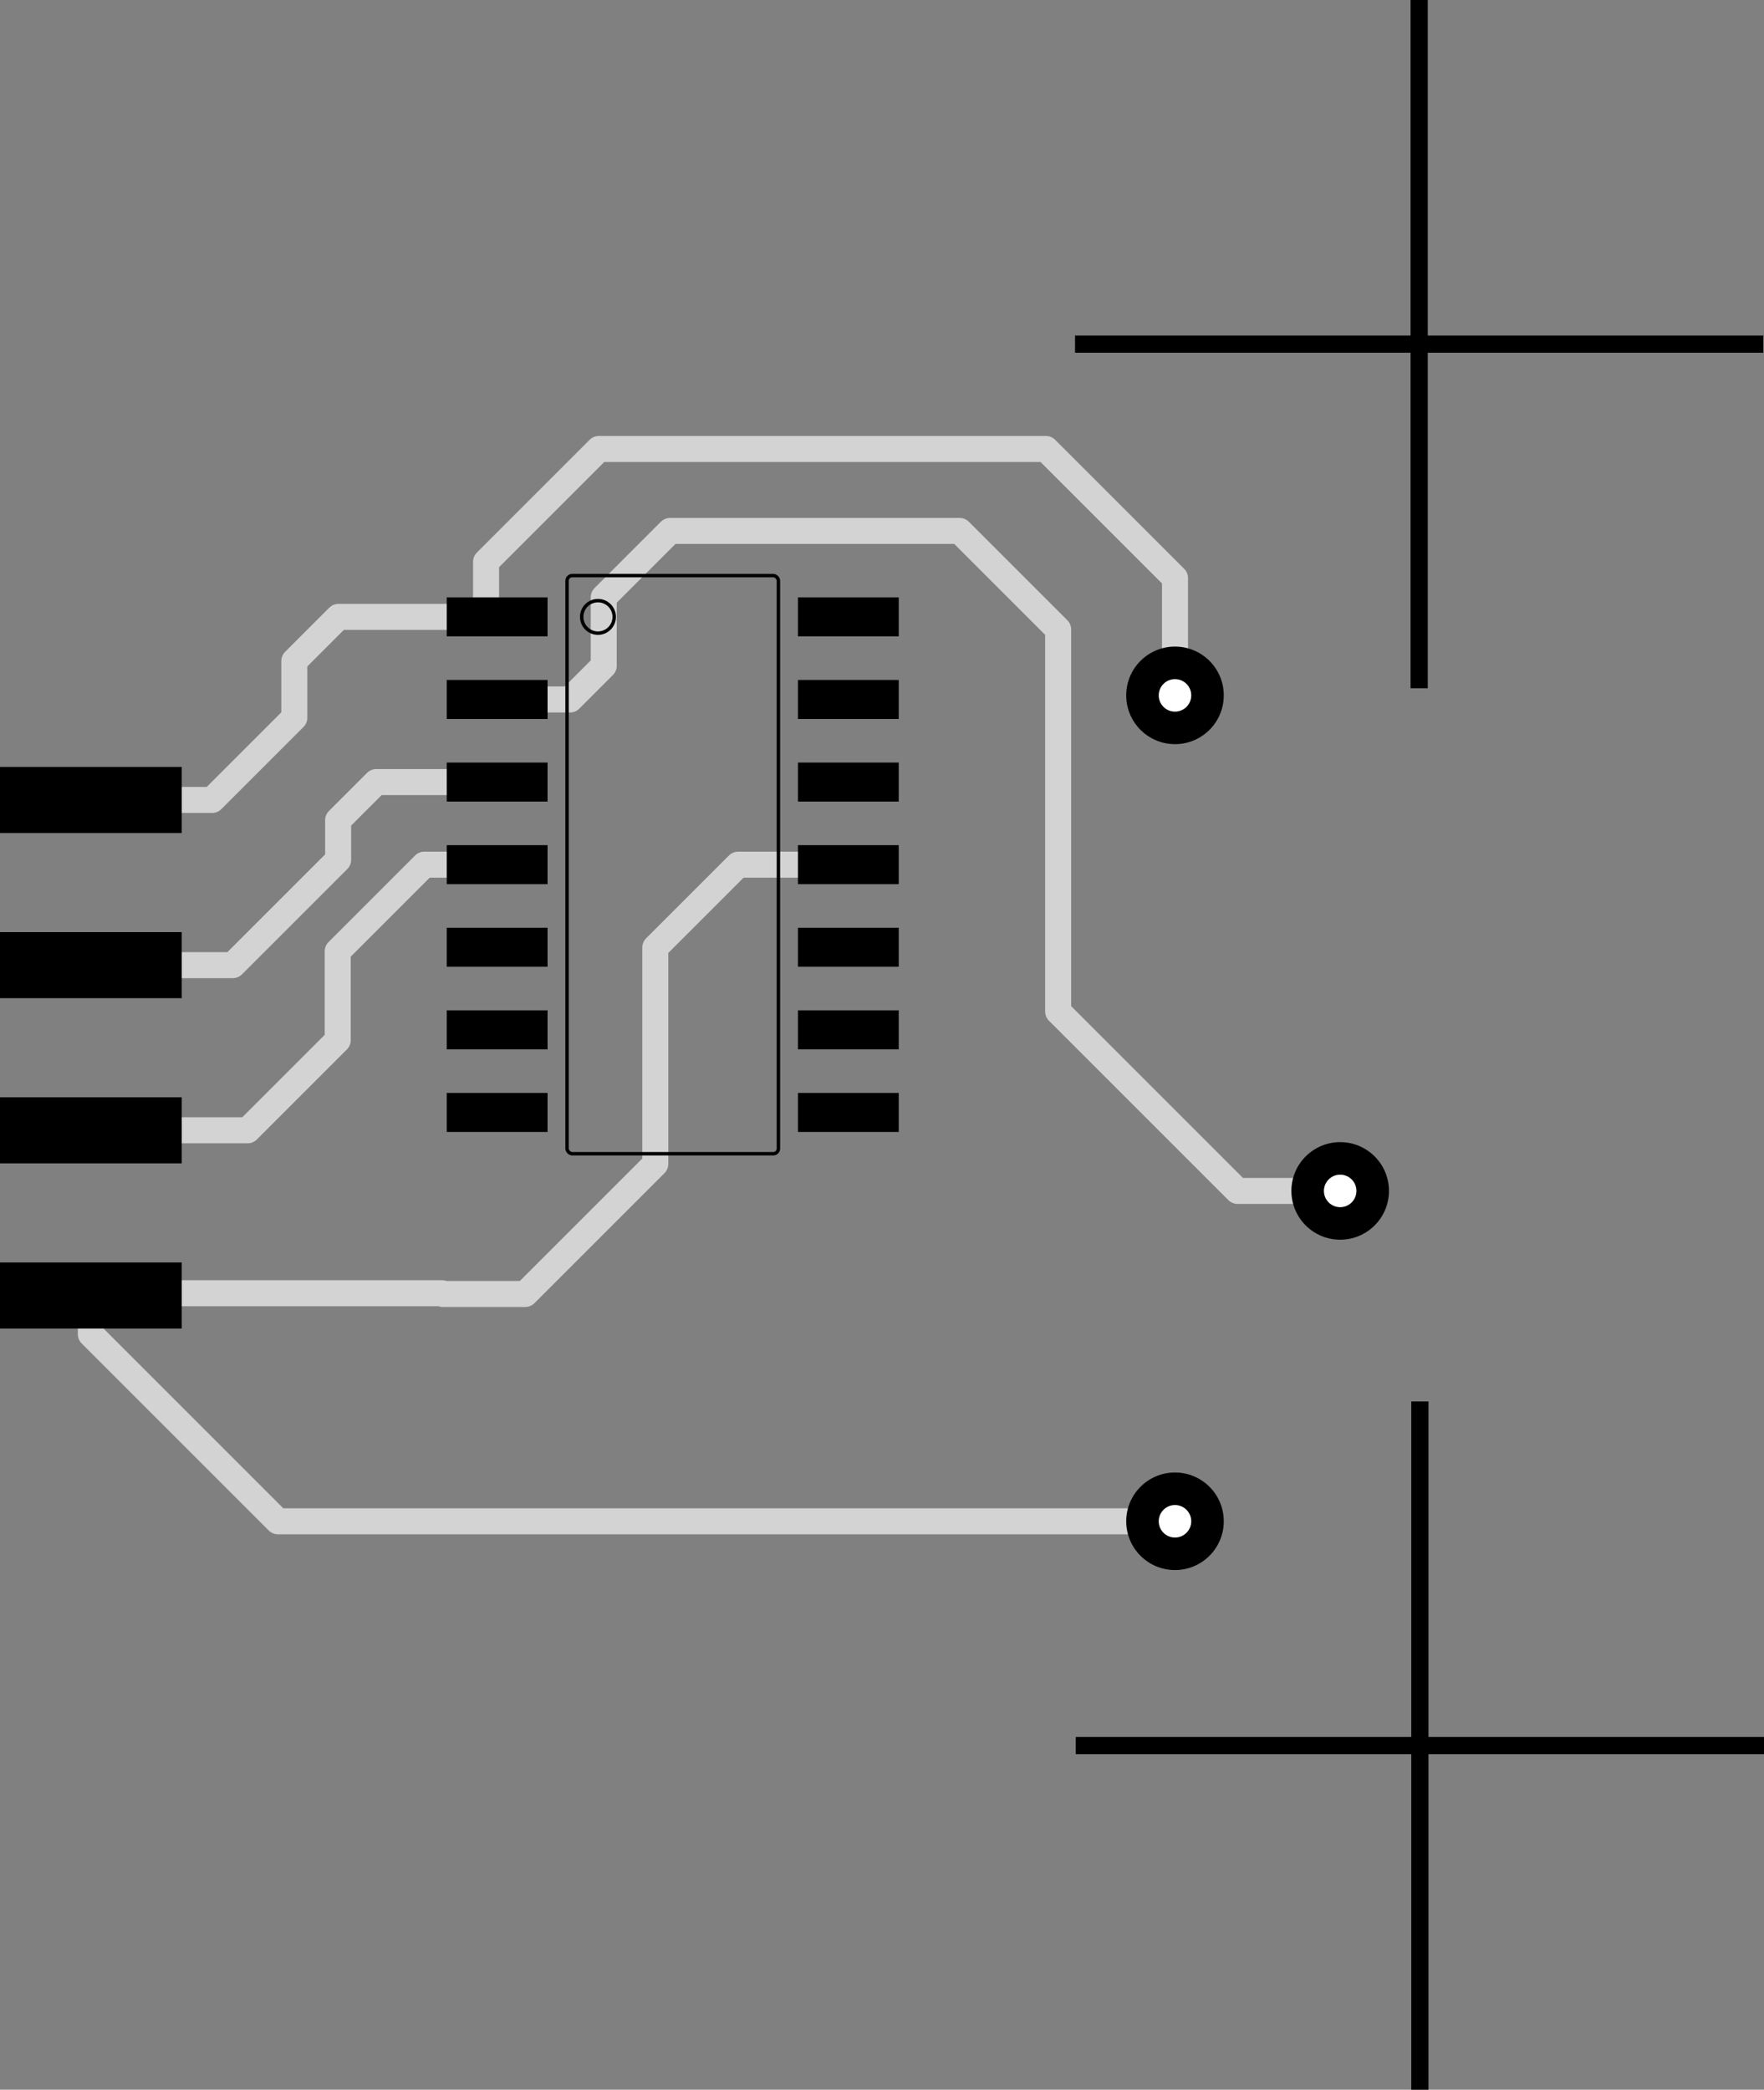 <svg version='1.1' xmlns='http://www.w3.org/2000/svg' xmlns:xlink='http://www.w3.org/1999/xlink' width='205.04' height='242.9' viewBox='-256.793,-88.446,205.04,242.9' data='{&quot;name&quot;:&quot;aeCAD by Aktos Electronics&quot;,&quot;website&quot;:&quot;https://aktos.io/aecad&quot;,&quot;dependencies&quot;:{&quot;aecad&quot;:&quot;8948754&quot;}}'>
  <rect x="-256.793" y="-88.446" width="205.04" height="242.9" fill="#808080" stroke="none"/>
  <g transform='translate(256.793, 88.446) scale(2,2)'>
    <g id='gui' fill='none' fill-rule='nonzero' stroke='none' stroke-width='none' stroke-linecap='none' stroke-linejoin='none' stroke-miterlimit='10' stroke-dasharray='' stroke-dashoffset='0' font-family='none' font-weight='none' font-size='none' text-anchor='none' style='mix-blend-mode: normal'>
      <g data-paper-data='{&quot;aecad&quot;:{&quot;type&quot;:&quot;Trace&quot;,&quot;tid&quot;:&quot;nqH2WB39o&quot;,&quot;netid&quot;:&quot;4&quot;}}' fill='none' stroke='#d3d3d3' stroke-width='1.512' stroke-linecap='round' stroke-linejoin='round'>
        <path d='M-178.905,-19.232h-5.963l-10.427,-10.427v-22.204l-5.726,-5.726h-16.828l-3.856,3.856v3.982l-1.957,1.957h-4.236' data-paper-data='{&quot;aecad&quot;:{&quot;side&quot;:&quot;F.Cu&quot;}}' />
      </g>
      <g data-paper-data='{&quot;aecad&quot;:{&quot;type&quot;:&quot;Trace&quot;,&quot;tid&quot;:&quot;HQlYuu8od&quot;,&quot;netid&quot;:&quot;2&quot;}}' fill='none' stroke='#d3d3d3' stroke-width='1.512' stroke-linecap='round' stroke-linejoin='round'>
        <path d='M-251.513,-22.754h9.111l5.237,-5.237v-5.17l5.033,-5.033h4.234' data-paper-data='{&quot;aecad&quot;:{&quot;side&quot;:&quot;F.Cu&quot;}}' />
      </g>
      <g data-paper-data='{&quot;aecad&quot;:{&quot;type&quot;:&quot;Trace&quot;,&quot;tid&quot;:&quot;VF8nFugbr&quot;,&quot;netid&quot;:&quot;1&quot;}}' fill='none' stroke='#d3d3d3' stroke-width='1.512' stroke-linecap='round' stroke-linejoin='round'>
        <path d='M-251.513,-32.354h8.249l6.123,-6.123v-2.302l2.216,-2.216h7.028' data-paper-data='{&quot;aecad&quot;:{&quot;side&quot;:&quot;F.Cu&quot;}}' />
      </g>
      <g data-paper-data='{&quot;aecad&quot;:{&quot;type&quot;:&quot;Trace&quot;,&quot;tid&quot;:&quot;cdV1x7btG&quot;,&quot;netid&quot;:&quot;5&quot;}}' fill='none' stroke='#d3d3d3' stroke-width='1.512' stroke-linecap='round' stroke-linejoin='round'>
        <path d='M-251.513,-41.954h7.047l4.778,-4.778v-3.296l2.566,-2.566h9.224' data-paper-data='{&quot;aecad&quot;:{&quot;side&quot;:&quot;F.Cu&quot;}}' />
      </g>
      <g data-paper-data='{&quot;aecad&quot;:{&quot;type&quot;:&quot;Trace&quot;,&quot;tid&quot;:&quot;3kK-KHzCi&quot;,&quot;netid&quot;:&quot;3&quot;,&quot;userDefined&quot;:&quot;&quot;}}' fill='none' stroke='#d3d3d3' stroke-width='1.512' stroke-linecap='round' stroke-linejoin='round'>
        <path d='M-251.513,-13.284h20.425l0.042,0.042h4.778l7.559,-7.559v-12.575l4.817,-4.817h6.403' data-paper-data='{&quot;aecad&quot;:{&quot;side&quot;:&quot;F.Cu&quot;}}' />
      </g>
      <g data-paper-data='{&quot;aecad&quot;:{&quot;type&quot;:&quot;Trace&quot;,&quot;tid&quot;:&quot;bgP9X1GtW&quot;,&quot;netid&quot;:&quot;3&quot;}}' fill='none' stroke='#d3d3d3' stroke-width='1.512' stroke-linecap='round' stroke-linejoin='round'>
        <path d='M-188.505,-0.032h-52.136l-10.872,-10.872v-2.249' data-paper-data='{&quot;aecad&quot;:{&quot;side&quot;:&quot;F.Cu&quot;}}' />
      </g>
      <g data-paper-data='{&quot;aecad&quot;:{&quot;type&quot;:&quot;Trace&quot;,&quot;tid&quot;:&quot;poIkvvyht&quot;,&quot;netid&quot;:&quot;5&quot;}}' fill='none' stroke='#d3d3d3' stroke-width='1.512' stroke-linecap='round' stroke-linejoin='round'>
        <path d='M-188.505,-48.032v-6.82l-7.501,-7.501h-25.981l-6.557,6.557v2.557l0.645,0.645' data-paper-data='{&quot;aecad&quot;:{&quot;side&quot;:&quot;F.Cu&quot;}}' />
      </g>
      <g transform='translate(-174.314,-68.446)' data-paper-data='{&quot;aecad&quot;:{&quot;type&quot;:&quot;RefCross&quot;,&quot;name&quot;:&quot;__b&quot;,&quot;value&quot;:&quot;&quot;,&quot;side&quot;:&quot;Edge&quot;,&quot;helper&quot;:true}}' fill='none' stroke='#000000' stroke-width='1' stroke-linecap='butt' stroke-linejoin='miter'>
        <path d='M-20,0h40' data-paper-data='{&quot;aecad&quot;:{&quot;part&quot;:&quot;v&quot;}}' />
        <path d='M0,-20v40' data-paper-data='{&quot;aecad&quot;:{&quot;part&quot;:&quot;h&quot;}}' />
      </g>
      <g transform='translate(-174.273,13.004)' data-paper-data='{&quot;aecad&quot;:{&quot;type&quot;:&quot;RefCross&quot;,&quot;name&quot;:&quot;__a&quot;,&quot;value&quot;:&quot;&quot;,&quot;side&quot;:&quot;Edge&quot;,&quot;helper&quot;:true}}' fill='none' stroke='#000000' stroke-width='1' stroke-linecap='butt' stroke-linejoin='miter'>
        <path d='M-20,0h40' data-paper-data='{&quot;aecad&quot;:{&quot;part&quot;:&quot;v&quot;}}' />
        <path d='M0,-20v40' data-paper-data='{&quot;aecad&quot;:{&quot;part&quot;:&quot;h&quot;}}' />
      </g>
      <g transform='translate(-174.899,-60.127) rotate(90)' data-paper-data='{&quot;aecad&quot;:{&quot;type&quot;:&quot;Trimpot_Bourns_3006P&quot;,&quot;name&quot;:&quot;r&quot;,&quot;value&quot;:&quot;&quot;,&quot;_labels&quot;:{&quot;1&quot;:&quot;1&quot;,&quot;2&quot;:&quot;2&quot;,&quot;3&quot;:&quot;3&quot;},&quot;side&quot;:&quot;B.Cu&quot;,&quot;rotation&quot;:90,&quot;labels&quot;:{&quot;1&quot;:&quot;1&quot;,&quot;2&quot;:&quot;2&quot;,&quot;3&quot;:&quot;3&quot;},&quot;rev&quot;:3,&quot;_iface&quot;:{&quot;1&quot;:&quot;1&quot;,&quot;2&quot;:&quot;2&quot;,&quot;3&quot;:&quot;3&quot;}}}' stroke='none' stroke-width='0' stroke-linecap='butt' stroke-linejoin='miter'>
        <g data-paper-data='{&quot;aecad&quot;:{&quot;type&quot;:&quot;Pad&quot;,&quot;pin&quot;:1,&quot;dia&quot;:1.5,&quot;drill&quot;:0.6,&quot;mirrored&quot;:false,&quot;netid&quot;:&quot;5&quot;,&quot;rotation&quot;:90,&quot;userDefined&quot;:&quot;&quot;}}'>
          <circle cx='12.094' cy='13.606' r='2.835' data-paper-data='{&quot;aecad&quot;:{&quot;part&quot;:&quot;cu&quot;}}' fill='#000000' />
          <path d='M11.15,13.606c0,-0.522 0.423,-0.945 0.945,-0.945c0.522,0 0.945,0.423 0.945,0.945c0,0.522 -0.423,0.945 -0.945,0.945c-0.522,0 -0.945,-0.423 -0.945,-0.945z' data-paper-data='{&quot;aecad&quot;:{&quot;part&quot;:&quot;drill&quot;}}' fill='#ffffff' />
        </g>
        <g data-paper-data='{&quot;aecad&quot;:{&quot;type&quot;:&quot;Pad&quot;,&quot;pin&quot;:2,&quot;dia&quot;:1.5,&quot;drill&quot;:0.6,&quot;mirrored&quot;:false,&quot;netid&quot;:&quot;4&quot;,&quot;rotation&quot;:90}}'>
          <circle cx='40.894' cy='4.006' r='2.835' data-paper-data='{&quot;aecad&quot;:{&quot;part&quot;:&quot;cu&quot;}}' fill='#000000' />
          <path d='M39.95,4.006c0,-0.522 0.423,-0.945 0.945,-0.945c0.522,0 0.945,0.423 0.945,0.945c0,0.522 -0.423,0.945 -0.945,0.945c-0.522,0 -0.945,-0.423 -0.945,-0.945z' data-paper-data='{&quot;aecad&quot;:{&quot;part&quot;:&quot;drill&quot;}}' fill='#ffffff' />
        </g>
        <g data-paper-data='{&quot;aecad&quot;:{&quot;type&quot;:&quot;Pad&quot;,&quot;pin&quot;:3,&quot;dia&quot;:1.5,&quot;drill&quot;:0.6,&quot;mirrored&quot;:false,&quot;netid&quot;:&quot;3&quot;,&quot;rotation&quot;:90}}'>
          <circle cx='60.094' cy='13.606' r='2.835' data-paper-data='{&quot;aecad&quot;:{&quot;part&quot;:&quot;cu&quot;}}' fill='#000000' />
          <path d='M59.15,13.606c0,-0.522 0.423,-0.945 0.945,-0.945c0.522,0 0.945,0.423 0.945,0.945c0,0.522 -0.423,0.945 -0.945,0.945c-0.522,0 -0.945,-0.423 -0.945,-0.945z' data-paper-data='{&quot;aecad&quot;:{&quot;part&quot;:&quot;drill&quot;}}' fill='#ffffff' />
        </g>
      </g>
      <g transform='translate(-246.233,-11.234) rotate(-180)' data-paper-data='{&quot;aecad&quot;:{&quot;type&quot;:&quot;Conn&quot;,&quot;name&quot;:&quot;i1&quot;,&quot;value&quot;:&quot;1x4 2.54mm smd&quot;,&quot;rev&quot;:1,&quot;_labels&quot;:{&quot;1&quot;:&quot;1&quot;,&quot;2&quot;:&quot;2&quot;,&quot;3&quot;:&quot;3&quot;,&quot;4&quot;:&quot;4&quot;},&quot;_iface&quot;:{&quot;1&quot;:1,&quot;2&quot;:2,&quot;3&quot;:3,&quot;4&quot;:4},&quot;side&quot;:&quot;F.Cu&quot;,&quot;rotation&quot;:180}}' fill='#000000' stroke='none' stroke-width='0' stroke-linecap='butt' stroke-linejoin='miter'>
        <g data-paper-data='{&quot;aecad&quot;:{&quot;type&quot;:&quot;PinArray&quot;,&quot;pad&quot;:{&quot;width&quot;:2.794,&quot;height&quot;:1.016},&quot;cols&quot;:{&quot;count&quot;:1,&quot;interval&quot;:2.54},&quot;rows&quot;:{&quot;count&quot;:4,&quot;interval&quot;:2.54},&quot;dir&quot;:&quot;x&quot;,&quot;_iface&quot;:{&quot;1&quot;:1,&quot;2&quot;:2,&quot;3&quot;:3,&quot;4&quot;:4}}}'>
          <g data-paper-data='{&quot;aecad&quot;:{&quot;type&quot;:&quot;Pad&quot;,&quot;width&quot;:2.794,&quot;height&quot;:1.016,&quot;pin&quot;:1,&quot;label&quot;:1,&quot;netid&quot;:&quot;3&quot;,&quot;userDefined&quot;:&quot;&quot;,&quot;rotation&quot;:180}}'>
            <rect x='0' y='0' width='10.56' height='3.84' data-paper-data='{&quot;aecad&quot;:{&quot;part&quot;:&quot;cu&quot;}}' />
          </g>
          <g data-paper-data='{&quot;aecad&quot;:{&quot;type&quot;:&quot;Pad&quot;,&quot;width&quot;:2.794,&quot;height&quot;:1.016,&quot;pin&quot;:2,&quot;label&quot;:2,&quot;netid&quot;:&quot;2&quot;,&quot;userDefined&quot;:&quot;&quot;,&quot;rotation&quot;:180}}'>
            <rect x='0' y='9.6' width='10.56' height='3.84' data-paper-data='{&quot;aecad&quot;:{&quot;part&quot;:&quot;cu&quot;}}' />
          </g>
          <g data-paper-data='{&quot;aecad&quot;:{&quot;type&quot;:&quot;Pad&quot;,&quot;width&quot;:2.794,&quot;height&quot;:1.016,&quot;pin&quot;:3,&quot;label&quot;:3,&quot;netid&quot;:&quot;1&quot;,&quot;rotation&quot;:180,&quot;userDefined&quot;:&quot;&quot;}}'>
            <rect x='0' y='19.2' width='10.56' height='3.84' data-paper-data='{&quot;aecad&quot;:{&quot;part&quot;:&quot;cu&quot;}}' />
          </g>
          <g data-paper-data='{&quot;aecad&quot;:{&quot;type&quot;:&quot;Pad&quot;,&quot;width&quot;:2.794,&quot;height&quot;:1.016,&quot;pin&quot;:4,&quot;label&quot;:4,&quot;netid&quot;:&quot;5&quot;,&quot;rotation&quot;:180}}'>
            <rect x='0' y='28.8' width='10.56' height='3.84' data-paper-data='{&quot;aecad&quot;:{&quot;part&quot;:&quot;cu&quot;}}' />
          </g>
        </g>
      </g>
    </g>
    <g id='gui' fill='none' fill-rule='nonzero' stroke='none' stroke-width='none' stroke-linecap='butt' stroke-linejoin='miter' stroke-miterlimit='10' stroke-dasharray='' stroke-dashoffset='0' font-family='none' font-weight='none' font-size='none' text-anchor='none' style='mix-blend-mode: normal'>
      <g transform='translate(-230.828,-53.728)' data-paper-data='{&quot;aecad&quot;:{&quot;type&quot;:&quot;LM324_SOIC&quot;,&quot;name&quot;:&quot;c1&quot;,&quot;value&quot;:&quot;&quot;,&quot;_labels&quot;:{&quot;1&quot;:&quot;out1&quot;,&quot;2&quot;:&quot;in1-&quot;,&quot;3&quot;:&quot;in1+&quot;,&quot;4&quot;:&quot;vcc&quot;,&quot;5&quot;:&quot;in2+&quot;,&quot;6&quot;:&quot;in2-&quot;,&quot;7&quot;:&quot;out2&quot;,&quot;8&quot;:&quot;out3&quot;,&quot;9&quot;:&quot;in3-&quot;,&quot;10&quot;:&quot;in3+&quot;,&quot;11&quot;:&quot;vee&quot;,&quot;12&quot;:&quot;in4+&quot;,&quot;13&quot;:&quot;in4-&quot;,&quot;14&quot;:&quot;out4&quot;},&quot;side&quot;:&quot;F.Cu&quot;,&quot;labels&quot;:{&quot;1&quot;:&quot;out1&quot;,&quot;2&quot;:&quot;in1-&quot;,&quot;3&quot;:&quot;in1+&quot;,&quot;4&quot;:&quot;vcc&quot;,&quot;5&quot;:&quot;in2+&quot;,&quot;6&quot;:&quot;in2-&quot;,&quot;7&quot;:&quot;out2&quot;,&quot;8&quot;:&quot;out3&quot;,&quot;9&quot;:&quot;in3-&quot;,&quot;10&quot;:&quot;in3+&quot;,&quot;11&quot;:&quot;vee&quot;,&quot;12&quot;:&quot;in4+&quot;,&quot;13&quot;:&quot;in4-&quot;,&quot;14&quot;:&quot;out4&quot;},&quot;rev&quot;:6,&quot;_iface&quot;:{&quot;1&quot;:&quot;out1&quot;,&quot;2&quot;:&quot;in1-&quot;,&quot;3&quot;:&quot;in1+&quot;,&quot;4&quot;:&quot;vcc&quot;,&quot;5&quot;:&quot;in2+&quot;,&quot;6&quot;:&quot;in2-&quot;,&quot;7&quot;:&quot;out2&quot;,&quot;8&quot;:&quot;out3&quot;,&quot;9&quot;:&quot;in3-&quot;,&quot;10&quot;:&quot;in3+&quot;,&quot;11&quot;:&quot;vee&quot;,&quot;12&quot;:&quot;in4+&quot;,&quot;13&quot;:&quot;in4-&quot;,&quot;14&quot;:&quot;out4&quot;}}}'>
        <g data-paper-data='{&quot;aecad&quot;:{&quot;type&quot;:&quot;DoublePinArray&quot;,&quot;distance&quot;:5.4,&quot;left&quot;:{&quot;dir&quot;:&quot;-x&quot;,&quot;pad&quot;:{&quot;height&quot;:0.6,&quot;width&quot;:1.55},&quot;rows&quot;:{&quot;count&quot;:7,&quot;interval&quot;:1.27}},&quot;right&quot;:{&quot;start&quot;:8,&quot;pad&quot;:{&quot;height&quot;:0.6,&quot;width&quot;:1.55},&quot;dir&quot;:&quot;-y&quot;,&quot;rows&quot;:{&quot;count&quot;:7,&quot;interval&quot;:1.27}},&quot;labels&quot;:{&quot;1&quot;:&quot;out1&quot;,&quot;2&quot;:&quot;in1-&quot;,&quot;3&quot;:&quot;in1+&quot;,&quot;4&quot;:&quot;vcc&quot;,&quot;5&quot;:&quot;in2+&quot;,&quot;6&quot;:&quot;in2-&quot;,&quot;7&quot;:&quot;out2&quot;,&quot;8&quot;:&quot;out3&quot;,&quot;9&quot;:&quot;in3-&quot;,&quot;10&quot;:&quot;in3+&quot;,&quot;11&quot;:&quot;vee&quot;,&quot;12&quot;:&quot;in4+&quot;,&quot;13&quot;:&quot;in4-&quot;,&quot;14&quot;:&quot;out4&quot;},&quot;_iface&quot;:{&quot;1&quot;:&quot;out1&quot;,&quot;2&quot;:&quot;in1-&quot;,&quot;3&quot;:&quot;in1+&quot;,&quot;4&quot;:&quot;vcc&quot;,&quot;5&quot;:&quot;in2+&quot;,&quot;6&quot;:&quot;in2-&quot;,&quot;7&quot;:&quot;out2&quot;,&quot;8&quot;:&quot;out3&quot;,&quot;9&quot;:&quot;in3-&quot;,&quot;10&quot;:&quot;in3+&quot;,&quot;11&quot;:&quot;vee&quot;,&quot;12&quot;:&quot;in4+&quot;,&quot;13&quot;:&quot;in4-&quot;,&quot;14&quot;:&quot;out4&quot;}}}' fill='#000000' stroke='none' stroke-width='0'>
          <g data-paper-data='{&quot;aecad&quot;:{&quot;type&quot;:&quot;PinArray&quot;,&quot;dir&quot;:&quot;-x&quot;,&quot;pad&quot;:{&quot;height&quot;:0.6,&quot;width&quot;:1.55},&quot;rows&quot;:{&quot;count&quot;:7,&quot;interval&quot;:1.27},&quot;labels&quot;:{&quot;1&quot;:&quot;out1&quot;,&quot;2&quot;:&quot;in1-&quot;,&quot;3&quot;:&quot;in1+&quot;,&quot;4&quot;:&quot;vcc&quot;,&quot;5&quot;:&quot;in2+&quot;,&quot;6&quot;:&quot;in2-&quot;,&quot;7&quot;:&quot;out2&quot;,&quot;8&quot;:&quot;out3&quot;,&quot;9&quot;:&quot;in3-&quot;,&quot;10&quot;:&quot;in3+&quot;,&quot;11&quot;:&quot;vee&quot;,&quot;12&quot;:&quot;in4+&quot;,&quot;13&quot;:&quot;in4-&quot;,&quot;14&quot;:&quot;out4&quot;},&quot;_iface&quot;:{&quot;1&quot;:&quot;out1&quot;,&quot;2&quot;:&quot;in1-&quot;,&quot;3&quot;:&quot;in1+&quot;,&quot;4&quot;:&quot;vcc&quot;,&quot;5&quot;:&quot;in2+&quot;,&quot;6&quot;:&quot;in2-&quot;,&quot;7&quot;:&quot;out2&quot;}}}'>
            <g data-paper-data='{&quot;aecad&quot;:{&quot;type&quot;:&quot;Pad&quot;,&quot;height&quot;:0.6,&quot;width&quot;:1.55,&quot;pin&quot;:1,&quot;label&quot;:&quot;out1&quot;,&quot;netid&quot;:&quot;5&quot;,&quot;userDefined&quot;:&quot;&quot;,&quot;mirrored&quot;:false}}'>
              <rect x='-0' y='0' width='5.858' height='2.268' data-paper-data='{&quot;aecad&quot;:{&quot;part&quot;:&quot;cu&quot;}}' />
            </g>
            <g data-paper-data='{&quot;aecad&quot;:{&quot;type&quot;:&quot;Pad&quot;,&quot;height&quot;:0.6,&quot;width&quot;:1.55,&quot;pin&quot;:2,&quot;label&quot;:&quot;in1-&quot;,&quot;netid&quot;:&quot;4&quot;,&quot;mirrored&quot;:false}}'>
              <rect x='-0' y='4.8' width='5.858' height='2.268' data-paper-data='{&quot;aecad&quot;:{&quot;part&quot;:&quot;cu&quot;}}' />
            </g>
            <g data-paper-data='{&quot;aecad&quot;:{&quot;type&quot;:&quot;Pad&quot;,&quot;height&quot;:0.6,&quot;width&quot;:1.55,&quot;pin&quot;:3,&quot;label&quot;:&quot;in1+&quot;,&quot;netid&quot;:&quot;1&quot;,&quot;mirrored&quot;:false}}'>
              <rect x='-0' y='9.6' width='5.858' height='2.268' data-paper-data='{&quot;aecad&quot;:{&quot;part&quot;:&quot;cu&quot;}}' />
            </g>
            <g data-paper-data='{&quot;aecad&quot;:{&quot;type&quot;:&quot;Pad&quot;,&quot;height&quot;:0.6,&quot;width&quot;:1.55,&quot;pin&quot;:4,&quot;label&quot;:&quot;vcc&quot;,&quot;netid&quot;:&quot;2&quot;,&quot;mirrored&quot;:false}}'>
              <rect x='-0' y='14.4' width='5.858' height='2.268' data-paper-data='{&quot;aecad&quot;:{&quot;part&quot;:&quot;cu&quot;}}' />
            </g>
            <g data-paper-data='{&quot;aecad&quot;:{&quot;type&quot;:&quot;Pad&quot;,&quot;height&quot;:0.6,&quot;width&quot;:1.55,&quot;pin&quot;:5,&quot;label&quot;:&quot;in2+&quot;,&quot;mirrored&quot;:false}}'>
              <rect x='-0' y='19.2' width='5.858' height='2.268' data-paper-data='{&quot;aecad&quot;:{&quot;part&quot;:&quot;cu&quot;}}' />
            </g>
            <g data-paper-data='{&quot;aecad&quot;:{&quot;type&quot;:&quot;Pad&quot;,&quot;height&quot;:0.6,&quot;width&quot;:1.55,&quot;pin&quot;:6,&quot;label&quot;:&quot;in2-&quot;,&quot;mirrored&quot;:false}}'>
              <rect x='-0' y='24' width='5.858' height='2.268' data-paper-data='{&quot;aecad&quot;:{&quot;part&quot;:&quot;cu&quot;}}' />
            </g>
            <g data-paper-data='{&quot;aecad&quot;:{&quot;type&quot;:&quot;Pad&quot;,&quot;height&quot;:0.6,&quot;width&quot;:1.55,&quot;pin&quot;:7,&quot;label&quot;:&quot;out2&quot;,&quot;mirrored&quot;:false}}'>
              <rect x='-0' y='28.8' width='5.858' height='2.268' data-paper-data='{&quot;aecad&quot;:{&quot;part&quot;:&quot;cu&quot;}}' />
            </g>
          </g>
          <g transform='translate(20.409,0)' data-paper-data='{&quot;aecad&quot;:{&quot;type&quot;:&quot;PinArray&quot;,&quot;start&quot;:8,&quot;pad&quot;:{&quot;height&quot;:0.6,&quot;width&quot;:1.55},&quot;dir&quot;:&quot;-y&quot;,&quot;rows&quot;:{&quot;count&quot;:7,&quot;interval&quot;:1.27},&quot;labels&quot;:{&quot;1&quot;:&quot;out1&quot;,&quot;2&quot;:&quot;in1-&quot;,&quot;3&quot;:&quot;in1+&quot;,&quot;4&quot;:&quot;vcc&quot;,&quot;5&quot;:&quot;in2+&quot;,&quot;6&quot;:&quot;in2-&quot;,&quot;7&quot;:&quot;out2&quot;,&quot;8&quot;:&quot;out3&quot;,&quot;9&quot;:&quot;in3-&quot;,&quot;10&quot;:&quot;in3+&quot;,&quot;11&quot;:&quot;vee&quot;,&quot;12&quot;:&quot;in4+&quot;,&quot;13&quot;:&quot;in4-&quot;,&quot;14&quot;:&quot;out4&quot;},&quot;_iface&quot;:{&quot;8&quot;:&quot;out3&quot;,&quot;9&quot;:&quot;in3-&quot;,&quot;10&quot;:&quot;in3+&quot;,&quot;11&quot;:&quot;vee&quot;,&quot;12&quot;:&quot;in4+&quot;,&quot;13&quot;:&quot;in4-&quot;,&quot;14&quot;:&quot;out4&quot;}}}'>
            <g data-paper-data='{&quot;aecad&quot;:{&quot;type&quot;:&quot;Pad&quot;,&quot;height&quot;:0.6,&quot;width&quot;:1.55,&quot;pin&quot;:14,&quot;label&quot;:&quot;out4&quot;,&quot;mirrored&quot;:false}}'>
              <rect x='-0' y='0' width='5.858' height='2.268' data-paper-data='{&quot;aecad&quot;:{&quot;part&quot;:&quot;cu&quot;}}' />
            </g>
            <g data-paper-data='{&quot;aecad&quot;:{&quot;type&quot;:&quot;Pad&quot;,&quot;height&quot;:0.6,&quot;width&quot;:1.55,&quot;pin&quot;:13,&quot;label&quot;:&quot;in4-&quot;,&quot;mirrored&quot;:false}}'>
              <rect x='-0' y='4.8' width='5.858' height='2.268' data-paper-data='{&quot;aecad&quot;:{&quot;part&quot;:&quot;cu&quot;}}' />
            </g>
            <g data-paper-data='{&quot;aecad&quot;:{&quot;type&quot;:&quot;Pad&quot;,&quot;height&quot;:0.6,&quot;width&quot;:1.55,&quot;pin&quot;:12,&quot;label&quot;:&quot;in4+&quot;,&quot;mirrored&quot;:false}}'>
              <rect x='-0' y='9.6' width='5.858' height='2.268' data-paper-data='{&quot;aecad&quot;:{&quot;part&quot;:&quot;cu&quot;}}' />
            </g>
            <g data-paper-data='{&quot;aecad&quot;:{&quot;type&quot;:&quot;Pad&quot;,&quot;height&quot;:0.6,&quot;width&quot;:1.55,&quot;pin&quot;:11,&quot;label&quot;:&quot;vee&quot;,&quot;netid&quot;:&quot;3&quot;,&quot;mirrored&quot;:false}}'>
              <rect x='-0' y='14.4' width='5.858' height='2.268' data-paper-data='{&quot;aecad&quot;:{&quot;part&quot;:&quot;cu&quot;}}' />
            </g>
            <g data-paper-data='{&quot;aecad&quot;:{&quot;type&quot;:&quot;Pad&quot;,&quot;height&quot;:0.6,&quot;width&quot;:1.55,&quot;pin&quot;:10,&quot;label&quot;:&quot;in3+&quot;,&quot;mirrored&quot;:false}}'>
              <rect x='-0' y='19.2' width='5.858' height='2.268' data-paper-data='{&quot;aecad&quot;:{&quot;part&quot;:&quot;cu&quot;}}' />
            </g>
            <g data-paper-data='{&quot;aecad&quot;:{&quot;type&quot;:&quot;Pad&quot;,&quot;height&quot;:0.6,&quot;width&quot;:1.55,&quot;pin&quot;:9,&quot;label&quot;:&quot;in3-&quot;,&quot;mirrored&quot;:false}}'>
              <rect x='-0' y='24' width='5.858' height='2.268' data-paper-data='{&quot;aecad&quot;:{&quot;part&quot;:&quot;cu&quot;}}' />
            </g>
            <g data-paper-data='{&quot;aecad&quot;:{&quot;type&quot;:&quot;Pad&quot;,&quot;height&quot;:0.6,&quot;width&quot;:1.55,&quot;pin&quot;:8,&quot;label&quot;:&quot;out3&quot;,&quot;mirrored&quot;:false}}'>
              <rect x='-0' y='28.8' width='5.858' height='2.268' data-paper-data='{&quot;aecad&quot;:{&quot;part&quot;:&quot;cu&quot;}}' />
            </g>
          </g>
        </g>
        <rect x='6.992' y='-1.266' width='12.283' height='33.6' rx='0.3' ry='0.3' data-paper-data='{&quot;aecad&quot;:{&quot;part&quot;:&quot;border1&quot;}}' fill='none' stroke='#000000' stroke-width='0.2' />
        <circle cx='8.787' cy='1.134' r='0.945' data-paper-data='{&quot;aecad&quot;:{&quot;part&quot;:&quot;border2&quot;}}' fill='none' stroke='#000000' stroke-width='0.2' />
      </g>
    </g>
  </g>
</svg>
